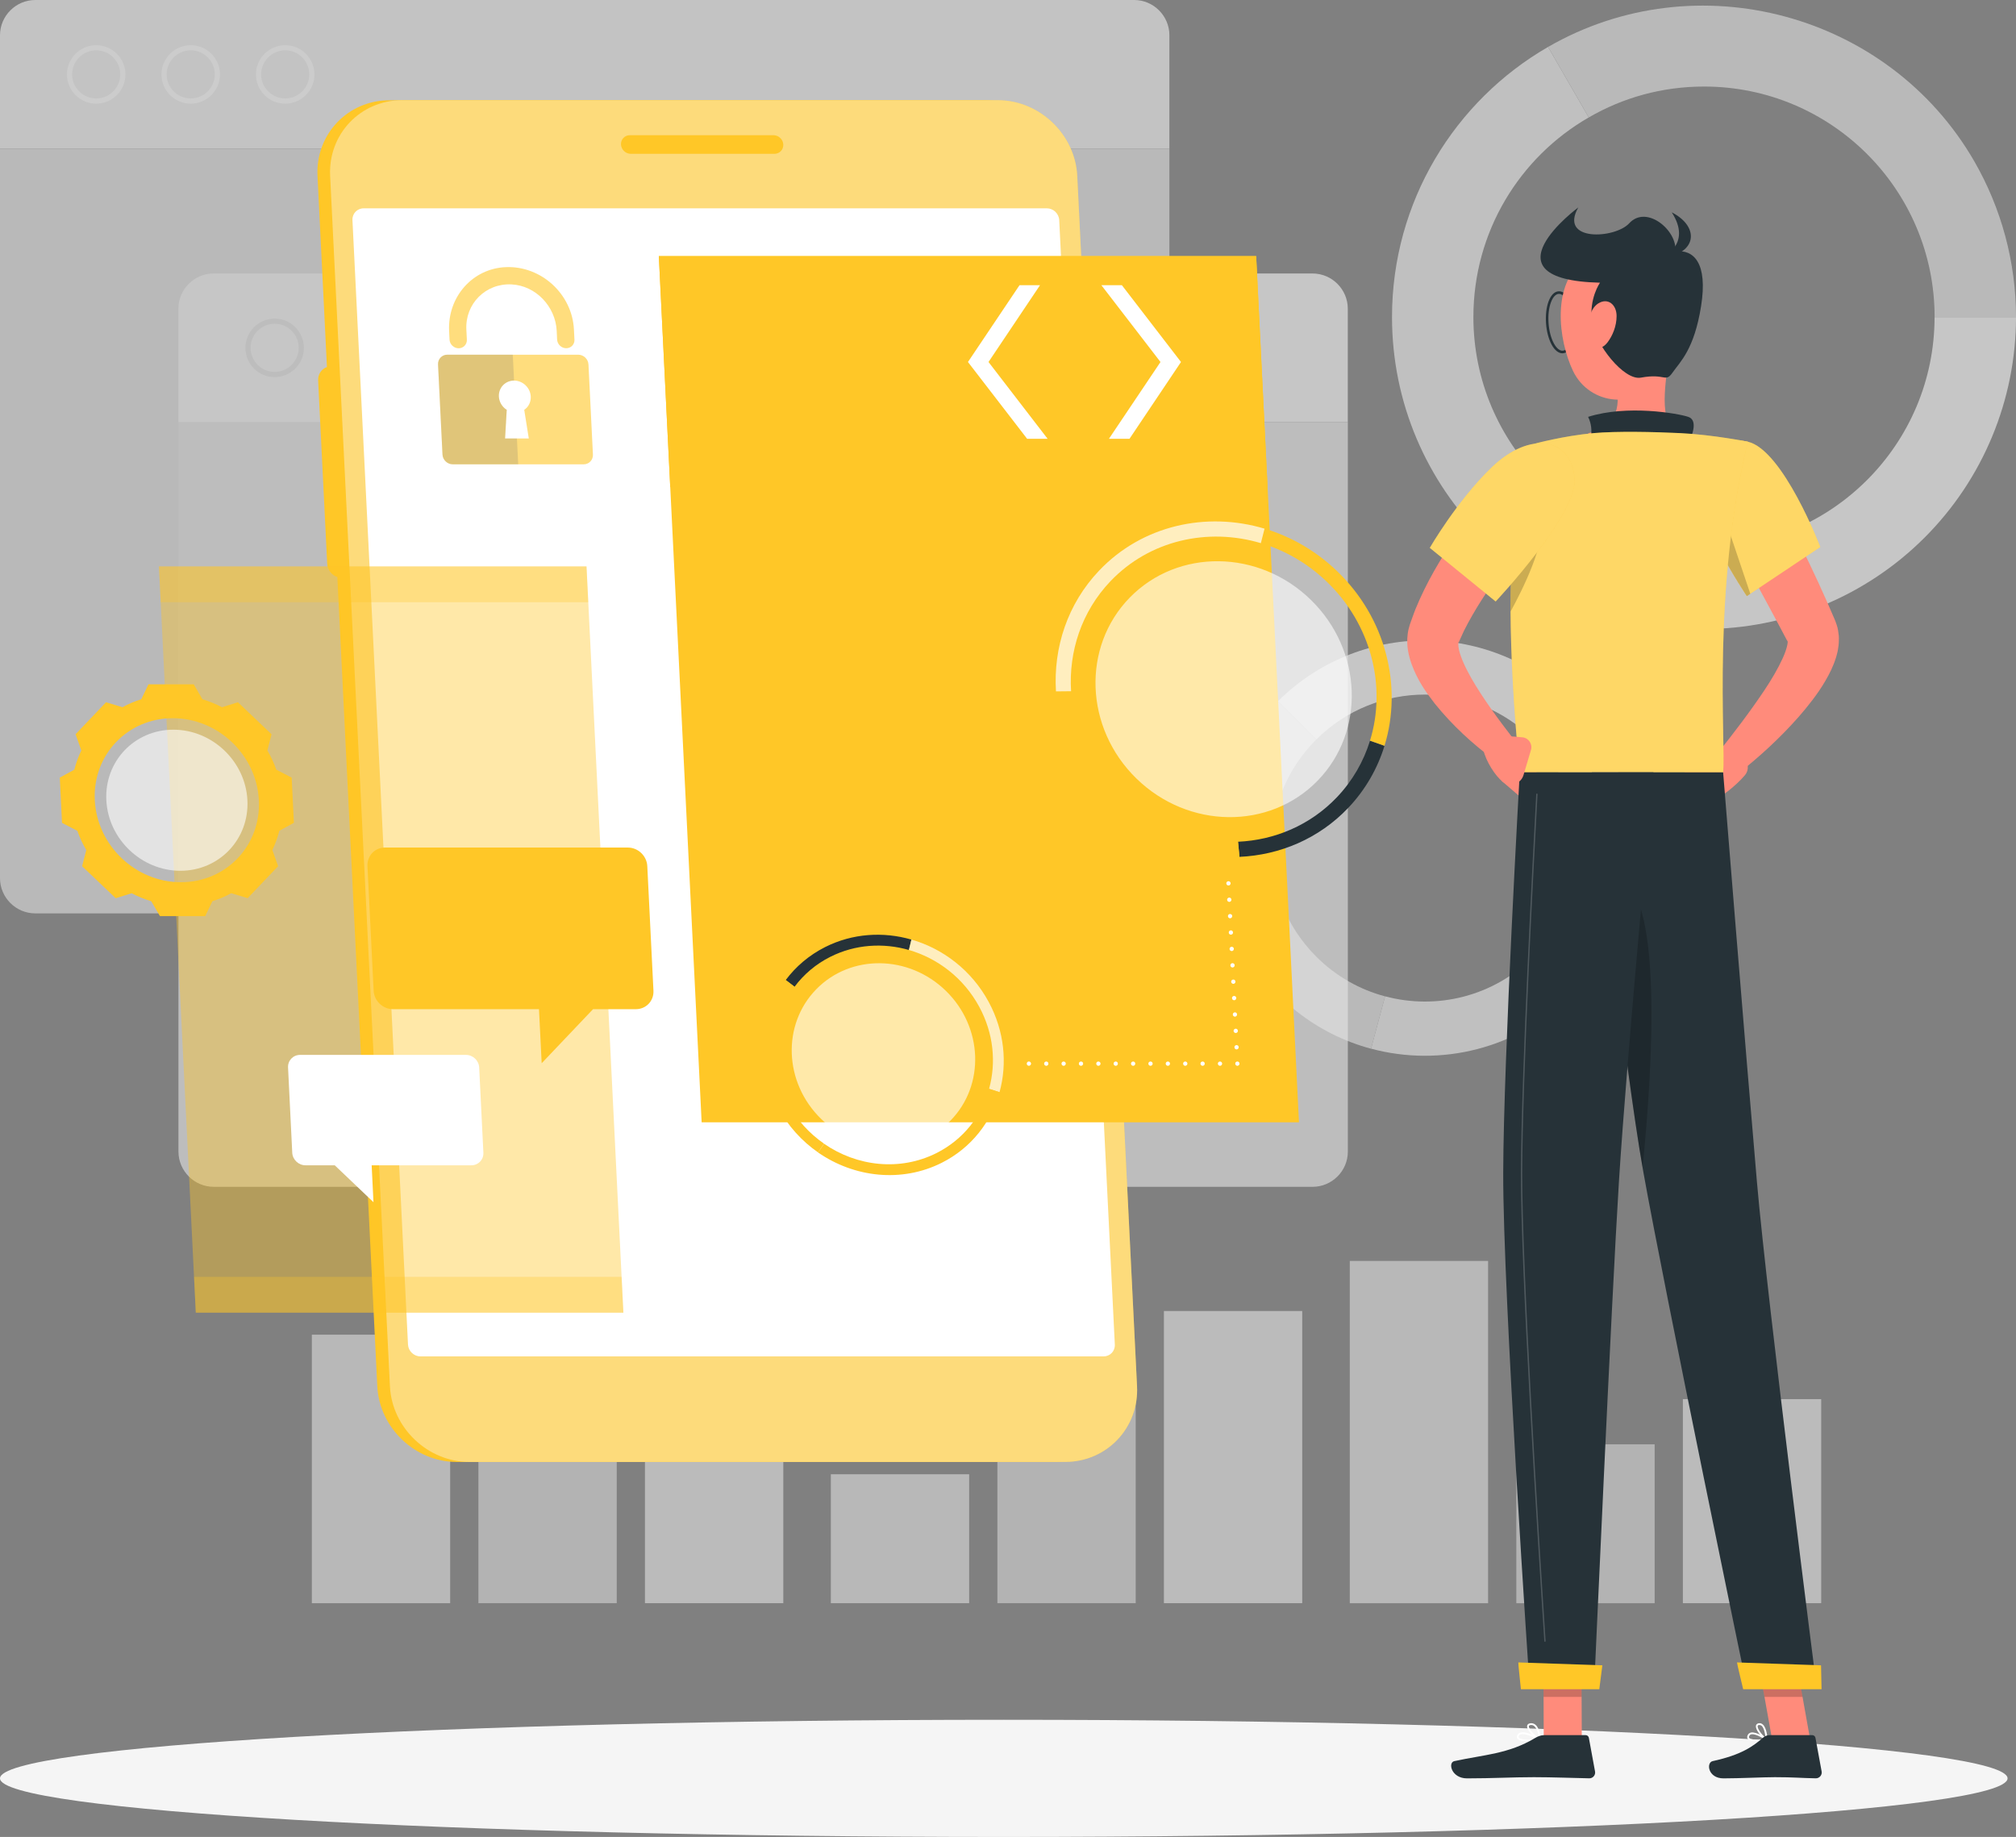 <svg width="653" height="595" viewBox="0 0 653 595" fill="none" xmlns="http://www.w3.org/2000/svg">
<rect x="0" y="0" width="653" height="595" fill="#808080" stroke="none"/>
<g clip-path="url(#clip0_338_2395)">
<g opacity="0.6">
<path d="M496.696 239.536L509.105 227.13C535.382 253.4 535.382 296 509.105 322.27C491.498 339.873 466.529 345.691 444.092 339.672L448.636 322.706C465.221 327.166 483.65 322.874 496.679 309.847C516.115 290.434 516.115 258.95 496.696 239.536Z" fill="#EBEBEB"/>
<path d="M413.941 227.13C426.552 214.523 443.706 207.431 461.532 207.431C479.357 207.431 496.495 214.523 509.122 227.13L496.713 239.536C477.295 220.122 445.786 220.122 426.367 239.536L413.941 227.13Z" fill="#F5F5F5"/>
<path d="M413.942 227.13L426.351 239.536C406.915 258.966 406.932 290.451 426.351 309.864C432.756 316.268 440.47 320.56 448.637 322.723L444.092 339.689C408.441 330.133 386.977 292.949 396.519 257.29C399.587 245.89 405.591 235.462 413.942 227.13Z" fill="#E0E0E0"/>
<path d="M551.934 177.372V203.726C496.143 203.726 450.884 158.478 450.884 102.701C450.884 65.316 471.225 32.641 501.425 15.206L514.606 38.039C492.253 50.898 477.245 75.039 477.245 102.701C477.261 143.926 510.699 177.372 551.934 177.372Z" fill="#EBEBEB"/>
<path d="M653 102.701C653 129.475 642.318 155.209 623.386 174.136C604.454 193.064 578.73 203.743 551.934 203.743V177.372C593.168 177.372 626.622 143.926 626.622 102.701H653Z" fill="#F5F5F5"/>
<path d="M653 102.701H626.639C626.639 61.443 593.185 28.031 551.95 28.031C538.351 28.031 525.59 31.652 514.623 38.039L501.442 15.206C549.452 -12.49 611.732 4.208 639.468 52.206C648.305 67.529 653 84.981 653 102.701Z" fill="#E0E0E0"/>
</g>
<g opacity="0.5">
<path d="M376.996 519.281H421.803V424.644H376.996V519.281Z" fill="#F5F5F5"/>
<path d="M323.063 519.278H367.87V453.191H323.063V519.278Z" fill="#E6E6E6"/>
<path d="M269.115 519.281H313.922V477.52H269.115V519.281Z" fill="#F0F0F0"/>
<path d="M545.1 519.278H589.906V453.191H545.1V519.278Z" fill="#F5F5F5"/>
<path d="M491.151 519.291H535.958V467.823H491.151V519.291Z" fill="#E6E6E6"/>
<path d="M437.203 519.29H482.01V408.424H437.203V519.29Z" fill="#F0F0F0"/>
<path d="M208.908 519.278H253.715V415.839H208.908V519.278Z" fill="#F5F5F5"/>
<path d="M154.959 519.278H199.766V453.191H154.959V519.278Z" fill="#E6E6E6"/>
<path d="M101.011 519.287H145.817V432.311H101.011V519.287Z" fill="#F0F0F0"/>
</g>
<g opacity="0.6">
<path d="M0 11.417C0 5.147 5.148 0 11.42 0H367.358C373.646 0 378.777 5.147 378.777 11.417V48.182H0V11.417Z" fill="#F0F0F0"/>
<path d="M92.38 33.58C87.148 33.58 82.905 29.322 82.905 24.108C82.905 18.894 87.165 14.636 92.38 14.636C97.612 14.636 101.854 18.894 101.854 24.108C101.854 29.322 97.612 33.58 92.38 33.58ZM92.38 16.296C88.07 16.296 84.582 19.799 84.582 24.091C84.582 28.383 88.087 31.887 92.38 31.887C96.689 31.887 100.177 28.383 100.177 24.091C100.177 19.799 96.689 16.296 92.38 16.296Z" fill="white"/>
<path d="M61.777 33.58C56.545 33.58 52.303 29.322 52.303 24.108C52.303 18.894 56.562 14.636 61.777 14.636C67.009 14.636 71.252 18.894 71.252 24.108C71.252 29.322 66.992 33.58 61.777 33.58ZM61.777 16.296C57.468 16.296 53.98 19.799 53.98 24.091C53.98 28.383 57.484 31.887 61.777 31.887C66.07 31.887 69.575 28.383 69.575 24.091C69.575 19.799 66.07 16.296 61.777 16.296Z" fill="white"/>
<path d="M31.157 33.58C25.925 33.58 21.683 29.322 21.683 24.108C21.683 18.894 25.942 14.636 31.157 14.636C36.389 14.636 40.632 18.894 40.632 24.108C40.632 29.322 36.389 33.58 31.157 33.58ZM31.157 16.296C26.864 16.296 23.36 19.799 23.36 24.091C23.36 28.383 26.864 31.887 31.157 31.887C35.467 31.887 38.955 28.383 38.955 24.091C38.955 19.799 35.467 16.296 31.157 16.296Z" fill="white"/>
<path d="M367.358 295.849H11.42C5.131 295.849 0 290.702 0 284.432V48.199H378.777V284.432C378.777 290.719 373.646 295.849 367.358 295.849Z" fill="#E0E0E0"/>
<path d="M57.786 100.002C57.786 93.715 62.934 88.585 69.206 88.585H425.144C431.432 88.585 436.563 93.732 436.563 100.002V136.767H57.786V100.002Z" fill="#F5F5F5"/>
<path d="M150.183 122.148C144.952 122.148 140.709 117.89 140.709 112.676C140.709 107.462 144.968 103.204 150.183 103.204C155.415 103.204 159.658 107.462 159.658 112.676C159.658 117.89 155.399 122.148 150.183 122.148ZM150.183 104.864C145.874 104.864 142.386 108.368 142.386 112.659C142.386 116.968 145.891 120.455 150.183 120.455C154.493 120.455 157.981 116.951 157.981 112.659C157.981 108.368 154.476 104.864 150.183 104.864Z" fill="#E6E6E6"/>
<path d="M119.563 122.148C114.331 122.148 110.089 117.89 110.089 112.676C110.089 107.462 114.348 103.204 119.563 103.204C124.778 103.204 129.038 107.462 129.038 112.676C129.038 117.89 124.795 122.148 119.563 122.148ZM119.563 104.864C115.254 104.864 111.766 108.368 111.766 112.659C111.766 116.968 115.27 120.455 119.563 120.455C123.856 120.455 127.361 116.951 127.361 112.659C127.361 108.368 123.873 104.864 119.563 104.864Z" fill="#E6E6E6"/>
<path d="M88.96 122.148C83.728 122.148 79.485 117.89 79.485 112.676C79.485 107.462 83.745 103.204 88.96 103.204C94.192 103.204 98.434 107.462 98.434 112.676C98.434 117.89 94.175 122.148 88.96 122.148ZM88.96 104.864C84.65 104.864 81.162 108.368 81.162 112.659C81.162 116.968 84.667 120.455 88.96 120.455C93.253 120.455 96.757 116.951 96.757 112.659C96.757 108.368 93.253 104.864 88.96 104.864Z" fill="#E6E6E6"/>
<path d="M425.16 384.417H69.222C62.934 384.417 57.803 379.27 57.803 373V136.767H436.58V373C436.58 379.287 431.432 384.417 425.16 384.417Z" fill="#E6E6E6"/>
</g>
<path d="M325.133 595C504.7 595 650.267 586.503 650.267 576.022C650.267 565.541 504.7 557.044 325.133 557.044C145.567 557.044 0 565.541 0 576.022C0 586.503 145.567 595 325.133 595Z" fill="#F5F5F5"/>
<path d="M352.836 152.074C355.234 152.074 357.095 150.113 356.978 147.732L355.753 122.937C355.636 120.539 353.573 118.595 351.192 118.595H347.906L344.854 56.984C344.183 43.505 332.612 32.474 319.13 32.474H126.136C112.654 32.474 102.173 43.505 102.844 56.984L105.896 118.88C104.152 119.517 102.945 121.21 103.045 123.188L105.98 182.603C106.08 184.598 107.455 186.274 109.266 186.911L122.212 449.029C122.883 462.508 134.453 473.539 147.936 473.539H340.93C354.412 473.539 364.892 462.508 364.222 449.029L351.729 196.383H355.016C357.414 196.383 359.275 194.422 359.157 192.041L357.933 167.246C357.816 164.849 355.753 162.904 353.372 162.904H350.085L349.549 152.108H352.836V152.074Z" fill="#FFC727"/>
<path d="M152.011 473.522H345.005C358.487 473.522 368.968 462.491 368.297 449.012L348.929 56.967C348.258 43.488 336.687 32.457 323.205 32.457H130.228C116.746 32.457 106.265 43.488 106.936 56.967L126.304 449.012C126.958 462.491 138.545 473.522 152.011 473.522Z" fill="#FFC727"/>
<path opacity="0.4" d="M152.011 473.522H345.005C358.487 473.522 368.968 462.491 368.297 449.012L348.929 56.967C348.258 43.488 336.687 32.457 323.205 32.457H130.228C116.746 32.457 106.265 43.488 106.936 56.967L126.304 449.012C126.958 462.491 138.545 473.522 152.011 473.522Z" fill="#FAFAFA"/>
<path d="M136.18 439.339H357.463C359.576 439.339 361.203 437.629 361.102 435.516L343.092 71.301C342.992 69.189 341.198 67.478 339.085 67.478H117.801C115.689 67.478 114.062 69.189 114.163 71.301L132.156 435.533C132.273 437.629 134.067 439.339 136.18 439.339Z" fill="white"/>
<path d="M250.545 43.79H204.011C202.351 43.79 201.06 45.148 201.144 46.807C201.227 48.467 202.653 49.825 204.313 49.825H250.847C252.507 49.825 253.798 48.467 253.714 46.807C253.63 45.148 252.205 43.79 250.545 43.79Z" fill="#FFC727"/>
<path d="M420.75 363.528H227.269L213.401 82.952H406.882L420.75 363.528Z" fill="#FFC727"/>
<path d="M397.91 286.813C397.827 286.813 397.726 286.796 397.642 286.762C397.558 286.729 397.474 286.678 397.424 286.611C397.357 286.544 397.307 286.477 397.273 286.393C397.24 286.31 397.206 286.209 397.206 286.125C397.206 285.941 397.29 285.756 397.424 285.622C397.676 285.371 398.145 285.371 398.397 285.622C398.531 285.756 398.615 285.941 398.615 286.125C398.615 286.209 398.581 286.31 398.548 286.393C398.514 286.477 398.464 286.544 398.397 286.611C398.346 286.678 398.263 286.729 398.179 286.762C398.095 286.796 398.011 286.813 397.91 286.813Z" fill="white"/>
<path d="M399.839 339.236C399.822 338.867 400.107 338.532 400.493 338.515C400.878 338.499 401.214 338.784 401.231 339.169C401.247 339.555 400.945 339.89 400.56 339.907C400.56 339.907 400.543 339.907 400.526 339.907C400.174 339.907 399.855 339.622 399.839 339.236ZM399.57 333.938C399.554 333.553 399.855 333.218 400.241 333.201C400.627 333.184 400.945 333.486 400.962 333.871C400.979 334.257 400.694 334.576 400.308 334.592C400.291 334.592 400.275 334.592 400.275 334.592C399.906 334.592 399.587 334.307 399.57 333.938ZM399.319 328.624C399.302 328.238 399.587 327.92 399.973 327.903C400.359 327.87 400.677 328.171 400.694 328.557C400.727 328.943 400.426 329.261 400.04 329.295C400.04 329.295 400.023 329.295 400.006 329.295C399.637 329.295 399.336 328.993 399.319 328.624ZM399.051 323.31C399.034 322.941 399.336 322.605 399.705 322.589C400.09 322.572 400.426 322.857 400.442 323.243C400.459 323.628 400.157 323.963 399.788 323.98C399.772 323.98 399.755 323.98 399.755 323.98C399.386 323.98 399.067 323.695 399.051 323.31ZM398.782 318.012C398.766 317.626 399.067 317.291 399.453 317.274C399.839 317.258 400.157 317.559 400.174 317.945C400.191 318.33 399.906 318.649 399.52 318.666C399.503 318.666 399.487 318.666 399.487 318.666C399.118 318.666 398.816 318.381 398.782 318.012ZM398.531 312.697C398.514 312.312 398.799 311.993 399.185 311.977C399.57 311.943 399.889 312.245 399.923 312.63C399.939 313.016 399.637 313.335 399.252 313.368C399.252 313.368 399.235 313.368 399.218 313.368C398.849 313.368 398.548 313.066 398.531 312.697ZM398.262 307.383C398.246 307.014 398.548 306.679 398.933 306.662C399.302 306.645 399.637 306.93 399.654 307.316C399.671 307.702 399.386 308.037 399 308.054C398.984 308.054 398.967 308.054 398.967 308.054C398.598 308.054 398.279 307.769 398.262 307.383ZM398.011 302.085C397.977 301.7 398.279 301.364 398.665 301.348C399.051 301.331 399.369 301.633 399.386 302.018C399.403 302.404 399.118 302.722 398.732 302.739C398.715 302.739 398.698 302.739 398.698 302.739C398.33 302.739 398.028 302.454 398.011 302.085ZM397.743 296.771C397.726 296.385 398.011 296.067 398.397 296.05C398.782 296.033 399.118 296.318 399.134 296.704C399.151 297.089 398.849 297.408 398.464 297.441C398.464 297.441 398.447 297.441 398.43 297.441C398.061 297.441 397.759 297.14 397.743 296.771ZM397.474 291.473C397.458 291.088 397.759 290.752 398.145 290.736C398.514 290.719 398.849 291.004 398.866 291.389C398.883 291.775 398.598 292.11 398.212 292.127C398.195 292.127 398.179 292.127 398.179 292.127C397.81 292.127 397.491 291.842 397.474 291.473Z" fill="white"/>
<path d="M400.794 345.221C400.609 345.221 400.425 345.137 400.308 345.003C400.174 344.886 400.106 344.701 400.106 344.517C400.106 344.433 400.123 344.333 400.157 344.249C400.19 344.165 400.241 344.081 400.308 344.031C400.375 343.964 400.442 343.913 400.526 343.88C400.693 343.813 400.895 343.813 401.062 343.88C401.146 343.913 401.23 343.964 401.297 344.031C401.347 344.081 401.398 344.165 401.431 344.249C401.481 344.333 401.498 344.433 401.498 344.517C401.498 344.701 401.414 344.886 401.297 345.003C401.23 345.07 401.146 345.12 401.062 345.154C400.978 345.204 400.895 345.221 400.794 345.221Z" fill="white"/>
<path d="M394.472 344.517C394.472 344.131 394.791 343.83 395.176 343.83C395.545 343.83 395.864 344.131 395.864 344.517C395.864 344.903 395.545 345.221 395.176 345.221C394.791 345.221 394.472 344.903 394.472 344.517ZM388.838 344.517C388.838 344.131 389.156 343.83 389.542 343.83C389.928 343.83 390.229 344.131 390.229 344.517C390.229 344.903 389.928 345.221 389.542 345.221C389.156 345.221 388.838 344.903 388.838 344.517ZM383.22 344.517C383.22 344.131 383.522 343.83 383.908 343.83C384.293 343.83 384.612 344.131 384.612 344.517C384.612 344.903 384.293 345.221 383.908 345.221C383.522 345.221 383.22 344.903 383.22 344.517ZM377.586 344.517C377.586 344.131 377.904 343.83 378.29 343.83C378.676 343.83 378.977 344.131 378.977 344.517C378.977 344.903 378.676 345.221 378.29 345.221C377.904 345.221 377.586 344.903 377.586 344.517ZM371.968 344.517C371.968 344.131 372.27 343.83 372.656 343.83C373.041 343.83 373.36 344.131 373.36 344.517C373.36 344.903 373.041 345.221 372.656 345.221C372.27 345.221 371.968 344.903 371.968 344.517ZM366.334 344.517C366.334 344.131 366.652 343.83 367.038 343.83C367.424 343.83 367.725 344.131 367.725 344.517C367.725 344.903 367.424 345.221 367.038 345.221C366.652 345.221 366.334 344.903 366.334 344.517ZM360.699 344.517C360.699 344.131 361.018 343.83 361.404 343.83C361.789 343.83 362.091 344.131 362.091 344.517C362.091 344.903 361.789 345.221 361.404 345.221C361.018 345.221 360.699 344.903 360.699 344.517ZM355.082 344.517C355.082 344.131 355.4 343.83 355.769 343.83C356.155 343.83 356.473 344.131 356.473 344.517C356.473 344.903 356.155 345.221 355.769 345.221C355.4 345.221 355.082 344.903 355.082 344.517ZM349.447 344.517C349.447 344.131 349.766 343.83 350.152 343.83C350.537 343.83 350.839 344.131 350.839 344.517C350.839 344.903 350.537 345.221 350.152 345.221C349.766 345.221 349.447 344.903 349.447 344.517ZM343.83 344.517C343.83 344.131 344.132 343.83 344.517 343.83C344.903 343.83 345.222 344.131 345.222 344.517C345.222 344.903 344.903 345.221 344.517 345.221C344.132 345.221 343.83 344.903 343.83 344.517ZM338.195 344.517C338.195 344.131 338.514 343.83 338.9 343.83C339.285 343.83 339.587 344.131 339.587 344.517C339.587 344.903 339.285 345.221 338.9 345.221C338.514 345.221 338.195 344.903 338.195 344.517Z" fill="white"/>
<path d="M333.266 345.221C333.081 345.221 332.913 345.137 332.779 345.003C332.712 344.953 332.662 344.869 332.628 344.785C332.595 344.701 332.578 344.601 332.578 344.517C332.578 344.333 332.645 344.148 332.779 344.031C332.964 343.83 333.266 343.763 333.534 343.88C333.618 343.914 333.702 343.964 333.752 344.031C333.886 344.148 333.97 344.333 333.97 344.517C333.97 344.601 333.936 344.701 333.903 344.785C333.869 344.869 333.819 344.953 333.752 345.003C333.702 345.07 333.618 345.121 333.534 345.154C333.45 345.188 333.366 345.221 333.266 345.221Z" fill="white"/>
<path d="M410.571 157.723H217.091L213.401 82.952H406.882L410.571 157.723Z" fill="#FFC727"/>
<path d="M401.465 277.541L400.995 272.646C412.884 272.11 424.405 267.298 433.057 258.212C438.138 252.864 441.693 246.594 443.756 239.921L448.451 241.581C446.187 248.924 442.28 255.814 436.696 261.682C427.188 271.674 414.528 276.955 401.465 277.541Z" fill="#263238"/>
<path d="M429.603 188.269C423.349 182.317 416.037 178.193 408.391 175.913L409.581 171.219C417.999 173.734 426.015 178.26 432.89 184.799C449.005 200.155 454.354 222.402 448.452 241.564L443.756 239.904C449.139 222.486 444.276 202.234 429.603 188.269Z" fill="#FFC727"/>
<path d="M359.811 261.682C348.861 251.237 342.875 237.624 342.036 223.944L346.933 223.877C347.704 236.317 353.137 248.723 363.115 258.212C373.847 268.438 387.664 273.25 401.013 272.646L401.482 277.541C386.792 278.195 371.6 272.898 359.811 261.682Z" fill="#FFC727"/>
<path opacity="0.7" d="M342.036 223.944C341.164 209.795 345.759 195.595 356.021 184.815C369.973 170.129 390.75 165.603 409.598 171.236L408.407 175.93C391.253 170.817 372.371 174.941 359.66 188.286C350.32 198.11 346.127 211.019 346.932 223.894L342.036 223.944Z" fill="white"/>
<path opacity="0.6" d="M426.763 252.896C442.361 236.91 441.389 210.67 424.591 194.286C407.792 177.903 381.529 177.58 365.93 193.566C350.332 209.551 351.304 235.792 368.103 252.175C384.901 268.559 411.164 268.882 426.763 252.896Z" fill="white"/>
<path d="M295.217 304.332L294.395 307.702C286.078 305.321 277.023 305.858 268.957 309.915C264.211 312.295 260.321 315.648 257.353 319.621L254.502 317.442C257.755 313.083 262.048 309.395 267.263 306.763C276.117 302.303 286.078 301.7 295.217 304.332Z" fill="#263238"/>
<path d="M255.156 357.309C258.09 362.724 262.165 367.15 266.911 370.436L264.999 373.286C259.784 369.665 255.306 364.803 252.087 358.851C244.541 344.903 246 328.842 254.518 317.442L257.369 319.622C249.622 329.999 248.28 344.618 255.156 357.309Z" fill="#FFC727"/>
<path opacity="0.7" d="M320.236 324.517C325.367 334.006 326.323 344.45 323.757 353.771L320.37 352.682C322.717 344.216 321.845 334.693 317.167 326.076C312.136 316.788 303.735 310.401 294.395 307.702L295.216 304.332C305.479 307.283 314.719 314.307 320.236 324.517Z" fill="white"/>
<path d="M323.757 353.771C321.091 363.394 314.635 371.794 305.06 376.622C292.047 383.177 276.687 381.4 264.999 373.302L266.911 370.452C277.542 377.829 291.511 379.438 303.366 373.47C312.069 369.078 317.955 361.45 320.387 352.682L323.757 353.771Z" fill="#FFC727"/>
<path opacity="0.6" d="M307.934 362.905C319.102 351.459 318.408 332.672 306.382 320.944C294.357 309.215 275.555 308.986 264.386 320.432C253.217 331.878 253.912 350.664 265.937 362.393C277.962 374.121 296.765 374.35 307.934 362.905Z" fill="white"/>
<path d="M336.872 92.374H330.231L313.529 117.253L332.696 142.132H339.337L320.187 117.253L336.872 92.374Z" fill="white"/>
<path d="M356.743 92.374H363.384L382.534 117.253L365.849 142.132H359.191L375.893 117.253L356.743 92.374Z" fill="white"/>
<g opacity="0.6">
<path d="M187.293 114.889H144.884C143.14 114.889 141.799 116.314 141.883 118.058L143.325 147.229C143.409 148.972 144.901 150.397 146.645 150.397H189.054C190.798 150.397 192.139 148.972 192.055 147.229L190.613 118.058C190.529 116.314 189.037 114.889 187.293 114.889ZM171.279 142.015H163.598L164.135 132.744C162.643 131.805 161.687 130.196 161.586 128.435C161.452 125.585 163.649 123.272 166.499 123.272C169.333 123.272 171.782 125.585 171.916 128.435C172 130.196 171.212 131.805 169.803 132.744L171.279 142.015Z" fill="#FFC727"/>
<path opacity="0.2" d="M161.586 128.435C161.67 130.196 162.626 131.805 164.135 132.744L163.598 142.015H167.439L167.858 150.38H146.645C144.901 150.38 143.409 148.955 143.325 147.212L141.883 118.041C141.799 116.314 143.14 114.873 144.884 114.873H166.097L166.516 123.255C163.649 123.272 161.452 125.585 161.586 128.435Z" fill="black"/>
<path d="M183.403 112.794C181.86 112.794 180.536 111.536 180.452 109.994L180.318 107.144C179.932 99.281 173.56 92.508 165.695 92.123C157.277 91.704 150.653 98.41 151.056 106.725L151.223 110.011C151.307 111.553 150.1 112.811 148.557 112.811C147.014 112.811 145.69 111.553 145.606 110.011L145.472 107.228C144.935 96.281 152.967 86.942 163.901 86.523C175.387 86.088 185.348 95.325 185.902 106.725L186.069 110.011C186.153 111.536 184.963 112.794 183.403 112.794Z" fill="#FFC727"/>
</g>
<path opacity="0.4" d="M201.915 425.189H63.42L51.48 183.474H189.975L201.915 425.189Z" fill="#FFC727"/>
<path opacity="0.3" d="M190.545 195.059H52.051L51.48 183.474H189.975L190.545 195.059Z" fill="#FFC727"/>
<path opacity="0.3" d="M201.915 425.189H63.42L62.85 413.588H201.344L201.915 425.189Z" fill="#FFC727"/>
<path d="M94.476 251.875L89.496 249.293C88.741 247.13 87.769 245.051 86.612 243.073L87.953 237.826L77.07 227.465L71.905 229.075C69.893 228.018 67.763 227.147 65.567 226.493L62.749 221.648H48.093L45.763 226.493C43.633 227.147 41.587 228.002 39.675 229.075L34.343 227.465L24.483 237.826L26.344 243.073C25.388 245.035 24.634 247.113 24.08 249.293L19.368 251.875L20.089 266.527L25.053 269.109C25.807 271.272 26.78 273.367 27.937 275.329L26.596 280.576L37.479 290.937L42.644 289.327C44.656 290.383 46.785 291.255 48.982 291.909L51.816 296.737H66.472L68.803 291.892C70.95 291.238 72.978 290.383 74.89 289.31L80.223 290.92L90.083 280.559L88.222 275.312C89.177 273.35 89.932 271.272 90.485 269.092L95.197 266.51L94.476 251.875ZM58.591 285.756C43.918 285.756 31.442 273.87 30.704 259.201C29.983 244.532 41.285 232.629 55.958 232.629C70.631 232.629 83.124 244.515 83.845 259.201C84.583 273.87 73.264 285.756 58.591 285.756Z" fill="#FFC727"/>
<path opacity="0.6" d="M56.159 236.35C43.566 236.35 33.806 246.594 34.444 259.201C35.064 271.791 45.83 282.051 58.423 282.051C71.017 282.051 80.776 271.808 80.139 259.201C79.519 246.594 68.753 236.35 56.159 236.35Z" fill="white"/>
<path d="M203.357 274.524H124.728C121.408 274.524 118.859 277.206 119.026 280.526L121.022 320.879C121.19 324.198 124.007 326.88 127.31 326.88H174.582L175.454 344.383L192.089 326.88H205.957C209.277 326.88 211.826 324.198 211.658 320.879L209.663 280.526C209.495 277.223 206.678 274.524 203.357 274.524Z" fill="#FFC727"/>
<path d="M97.193 341.684H150.921C153.184 341.684 155.113 343.511 155.213 345.774L156.572 373.352C156.689 375.616 154.945 377.443 152.681 377.443H120.384L120.971 389.396L108.428 377.443H98.954C96.69 377.443 94.761 375.616 94.661 373.352L93.302 345.774C93.185 343.528 94.929 341.684 97.193 341.684Z" fill="white"/>
<path d="M561.877 243.14L553.945 242.788L557.534 257.843C557.534 257.843 561.961 254.909 565.214 251.07C566.572 249.46 566.405 247.063 564.812 245.688L561.877 243.14Z" fill="#FF8B7B"/>
<path d="M544.739 250.919L548.294 263.208L557.534 257.843L553.945 242.788L544.739 250.919Z" fill="#FF8B7B"/>
<path d="M501.66 166.24L497.82 170.632C496.529 172.141 495.238 173.683 493.98 175.226C491.465 178.327 488.983 181.462 486.635 184.648C481.89 191.002 477.58 197.59 474.226 204.246C473.824 205.084 473.472 205.905 473.086 206.744L472.533 207.967C472.533 207.917 472.499 207.884 472.482 207.917C472.331 208.018 472.264 209.108 472.566 210.415C473.17 213.114 474.78 216.534 476.641 219.787C480.447 226.375 485.361 233.064 490.257 239.385L483.935 246.124C476.859 240.827 470.52 235.059 464.769 227.934C461.951 224.313 459.201 220.474 457.256 215.193C456.334 212.544 455.462 209.393 455.965 205.352C456.082 204.363 456.334 203.307 456.669 202.267L457.273 200.574C457.675 199.468 458.061 198.344 458.497 197.272C462.018 188.705 466.563 181.01 471.543 173.801C474.059 170.196 476.641 166.676 479.408 163.323C480.783 161.63 482.175 159.97 483.6 158.31C485.042 156.634 486.434 155.091 488.111 153.365L501.66 166.24Z" fill="#FF8B7B"/>
<path d="M500.419 244.733L493.276 258.849L486.283 252.847L492.018 242.788L500.419 244.733Z" fill="#FF8B7B"/>
<path d="M570.598 152.694C574.991 160.489 579.116 168.319 583.057 176.315C587.014 184.296 590.771 192.393 594.292 200.692L594.577 201.412L594.896 202.334C595.097 202.955 595.298 203.609 595.365 204.162C595.466 204.749 595.533 205.319 595.6 205.905C595.667 206.492 595.617 206.962 595.617 207.498C595.617 208.571 595.483 209.476 595.332 210.365C595.198 211.304 594.946 212.025 594.745 212.829C593.806 215.88 592.565 218.278 591.257 220.524C589.966 222.754 588.557 224.783 587.098 226.694C585.639 228.605 584.147 230.449 582.604 232.193C576.416 239.2 569.776 245.252 562.549 250.936L556.143 244.263C561.492 237.557 566.825 230.583 571.47 223.626C573.784 220.172 575.897 216.585 577.423 213.232C578.177 211.572 578.764 209.912 578.965 208.705C578.982 208.437 579.083 208.085 579.049 207.934C579.066 207.733 579.066 207.532 579.032 207.498C579.016 207.481 579.049 207.381 579.016 207.431C578.999 207.464 578.982 207.515 578.999 207.548C579.032 207.548 578.999 207.699 579.032 207.783C579.049 207.833 579.066 207.884 579.083 207.934C579.099 207.984 579.167 208.068 579.066 207.884C575.041 200.222 570.832 192.544 566.674 184.832C562.481 177.154 558.323 169.392 554.265 161.68L570.598 152.694Z" fill="#FF8B7B"/>
<path d="M506.087 114.437C504.813 114.437 503.572 113.447 502.583 111.62C501.61 109.81 500.956 107.362 500.772 104.747C500.587 102.114 500.872 99.617 501.576 97.672C502.331 95.626 503.471 94.453 504.813 94.352C506.138 94.252 507.462 95.258 508.485 97.169C509.475 98.979 510.112 101.427 510.296 104.042C510.699 109.675 508.921 114.235 506.255 114.42C506.205 114.437 506.138 114.437 506.087 114.437ZM504.981 95.191C504.947 95.191 504.913 95.191 504.863 95.191C503.891 95.258 502.968 96.263 502.348 97.957C501.677 99.784 501.409 102.165 501.593 104.679C501.778 107.194 502.381 109.508 503.304 111.218C504.159 112.794 505.215 113.665 506.188 113.598C508.318 113.447 509.81 109.105 509.458 104.109C509.273 101.595 508.67 99.281 507.747 97.571C506.926 96.046 505.92 95.191 504.981 95.191Z" fill="#263238"/>
<path d="M540.648 111.888C540.33 122.014 536.557 134.269 542.627 140.288C542.627 140.288 539.81 149.425 523.058 149.425C504.645 149.425 514.606 140.288 514.606 140.288C524.751 137.891 524.785 130.43 523.292 123.439L540.648 111.888Z" fill="#FF8B7B"/>
<path d="M546.953 143.423C548.378 140.523 549.854 136.08 546.886 135.04C543.616 133.9 527.015 131.017 514.404 135.024C516.685 139.684 514.572 144.026 514.572 144.026L546.953 143.423Z" fill="#263238"/>
<path d="M569.054 564.069C567.797 564.069 566.573 563.884 566.12 563.264C565.919 562.996 565.784 562.543 566.17 561.873C566.388 561.52 566.707 561.286 567.143 561.185C568.937 560.8 572.241 563.096 572.375 563.197C572.475 563.264 572.509 563.381 572.492 563.499C572.475 563.616 572.391 563.7 572.274 563.733C571.637 563.884 570.329 564.069 569.054 564.069ZM567.596 561.722C567.478 561.722 567.361 561.738 567.26 561.755C566.992 561.805 566.807 561.94 566.673 562.158C566.388 562.644 566.539 562.845 566.589 562.912C567.092 563.599 569.608 563.599 571.469 563.298C570.429 562.644 568.719 561.722 567.596 561.722Z" fill="white"/>
<path d="M572.207 563.734C572.157 563.734 572.106 563.717 572.073 563.7C570.849 563.013 568.501 560.347 568.769 558.956C568.82 558.704 569.004 558.252 569.725 558.168C570.195 558.117 570.597 558.235 570.966 558.553C572.358 559.727 572.509 563.281 572.509 563.432C572.509 563.532 572.458 563.633 572.375 563.7C572.307 563.717 572.257 563.734 572.207 563.734ZM569.909 558.738C569.859 558.738 569.826 558.738 569.775 558.738C569.373 558.788 569.339 558.972 569.323 559.056C569.155 559.878 570.647 561.906 571.871 562.845C571.771 561.822 571.452 559.727 570.58 558.972C570.362 558.822 570.144 558.738 569.909 558.738Z" fill="white"/>
<path d="M495.07 564.069C493.493 564.069 491.967 563.851 491.481 563.147C491.313 562.895 491.179 562.476 491.548 561.856C492.873 559.693 498.339 562.812 498.96 563.18C499.061 563.248 499.128 563.365 499.094 563.482C499.077 563.6 498.977 563.7 498.859 563.717C498.071 563.885 496.545 564.069 495.07 564.069ZM493.191 561.688C492.672 561.688 492.269 561.822 492.051 562.175C491.8 562.577 491.917 562.761 491.967 562.828C492.504 563.6 495.623 563.633 497.937 563.298C496.612 562.61 494.533 561.688 493.191 561.688Z" fill="white"/>
<path d="M498.809 563.734C498.776 563.734 498.725 563.717 498.692 563.7C497.216 563.029 494.416 560.431 494.651 559.006C494.701 558.671 494.952 558.251 495.757 558.168C496.361 558.101 496.898 558.285 497.367 558.671C498.876 559.961 499.094 563.281 499.094 563.415C499.094 563.516 499.044 563.616 498.96 563.666C498.927 563.717 498.86 563.734 498.809 563.734ZM495.992 558.738C495.942 558.738 495.875 558.738 495.824 558.754C495.271 558.805 495.238 559.039 495.221 559.106C495.07 559.961 496.981 562.023 498.457 562.929C498.34 561.973 497.988 559.978 496.981 559.123C496.696 558.872 496.361 558.738 495.992 558.738Z" fill="white"/>
<path d="M512.359 563.449H500.033L499.916 534.932H512.224L512.359 563.449Z" fill="#FF8B7B"/>
<path d="M586.326 563.449H574.001L568.903 534.932H581.228L586.326 563.449Z" fill="#FF8B7B"/>
<path d="M573.179 562.023H587.014C587.517 562.023 587.936 562.375 588.037 562.862L590.049 573.809C590.25 574.949 589.328 576.022 588.154 576.005C583.325 575.921 580.994 575.636 574.907 575.636C571.167 575.636 563.437 576.022 558.255 576.022C553.191 576.022 552.604 570.909 554.734 570.439C564.309 568.361 567.998 565.494 571.134 562.778C571.721 562.292 572.442 562.023 573.179 562.023Z" fill="#263238"/>
<path d="M500.167 562.023H513.616C514.119 562.023 514.538 562.375 514.639 562.862L516.651 573.809C516.852 574.949 515.964 576.022 514.79 576.005C509.944 575.921 502.934 575.636 496.847 575.636C489.72 575.636 483.532 576.022 475.182 576.022C470.117 576.022 468.91 570.909 471.056 570.439C480.782 568.327 488.647 568.109 497.182 562.979C498.088 562.426 499.111 562.023 500.167 562.023Z" fill="#263238"/>
<path d="M566.137 143.071C577.573 145.72 589.613 177.187 589.613 177.187L565.801 193.08C565.801 193.08 557.484 180.792 551.497 167.045C545.209 152.644 554.449 140.372 566.137 143.071Z" fill="#FFC727"/>
<path opacity="0.3" d="M566.137 143.071C577.573 145.72 589.613 177.187 589.613 177.187L565.801 193.08C565.801 193.08 557.484 180.792 551.497 167.045C545.209 152.644 554.449 140.372 566.137 143.071Z" fill="#FAFAFA"/>
<path opacity="0.2" d="M557.098 163.138L566.942 192.326L565.818 193.08C565.818 193.08 561.324 186.425 556.545 177.439L557.098 163.138Z" fill="black"/>
<path d="M489.285 198.093C489.369 211.84 490.207 228.94 492.253 250.164H558.155C558.994 240.055 554.55 190.716 566.137 143.071C566.137 143.071 554.936 140.808 544.187 140.288C535.785 139.885 523.611 139.617 516.183 140.288C506.39 141.176 497.099 143.708 497.099 143.708C497.099 143.708 491.465 149.81 489.755 178.428C489.436 184.078 489.252 190.582 489.285 198.093Z" fill="#FFC727"/>
<path opacity="0.3" d="M489.285 198.093C489.369 211.84 490.207 228.94 492.253 250.164H558.155C558.994 240.055 554.55 190.716 566.137 143.071C566.137 143.071 554.936 140.808 544.187 140.288C535.785 139.885 523.611 139.617 516.183 140.288C506.39 141.176 497.099 143.708 497.099 143.708C497.099 143.708 491.465 149.81 489.755 178.428C489.436 184.078 489.252 190.582 489.285 198.093Z" fill="#FAFAFA"/>
<path opacity="0.2" d="M489.285 198.093C493.276 190.817 500.504 176.215 499.497 167.9L489.771 178.428C489.436 184.078 489.252 190.582 489.285 198.093Z" fill="black"/>
<path d="M510.028 154.857C511.067 166.542 484.455 194.824 484.455 194.824L463.125 177.456C463.125 177.456 471.895 162.267 483.063 151.47C495.539 139.399 508.854 141.696 510.028 154.857Z" fill="#FFC727"/>
<path opacity="0.3" d="M510.028 154.857C511.067 166.542 484.455 194.824 484.455 194.824L463.125 177.456C463.125 177.456 471.895 162.267 483.063 151.47C495.539 139.399 508.854 141.696 510.028 154.857Z" fill="#FAFAFA"/>
<path opacity="0.2" d="M499.916 534.932L499.966 549.634H512.292L512.241 534.932H499.916Z" fill="black"/>
<path opacity="0.2" d="M581.228 534.932H568.903L571.536 549.634H583.861L581.228 534.932Z" fill="black"/>
<path d="M538.871 94.889C540.682 107.01 542.342 114.001 537.663 121.645C530.637 133.129 514.858 131.352 509.508 120.137C504.696 110.044 502.549 91.905 513.13 84.226C523.544 76.665 537.06 82.751 538.871 94.889Z" fill="#FF8B7B"/>
<path d="M518.261 91.569C479.508 90.631 511.218 67.193 511.218 67.193C504.863 78.376 523.124 77.353 527.719 72.323C533.337 66.188 543.448 74.737 542.643 81.444C548.546 80.706 553.241 85.081 550.994 99.164C548.764 113.246 544.186 117.203 541.771 120.656C539.357 124.11 539.558 120.824 531.509 122.316C525.975 123.355 516.685 111.419 515.679 104.445C514.572 96.699 518.261 91.569 518.261 91.569Z" fill="#263238"/>
<path d="M538.2 83.489C538.2 83.489 548.312 79.298 541.487 68.769C550.878 73.614 549.469 82.449 538.2 83.489Z" fill="#263238"/>
<path d="M523.628 102.383C523.628 105.618 522.32 108.77 520.676 110.916C518.194 114.135 515.31 112.542 514.623 108.971C514.019 105.752 514.572 100.203 517.725 98.258C520.844 96.347 523.644 98.694 523.628 102.383Z" fill="#FF8B7B"/>
<path d="M515.629 250.165C515.629 250.165 525.975 344.282 532.281 379.555C539.189 418.165 565.885 546.801 565.885 546.801H588.457C588.457 546.801 572.425 421.3 569.105 383.059C565.5 341.566 558.138 250.181 558.138 250.181H515.629V250.165Z" fill="#263238"/>
<path d="M562.632 538.469C562.532 538.469 564.628 547.136 564.628 547.136H590.016L589.848 539.408L562.632 538.469Z" fill="#FFC727"/>
<path opacity="0.2" d="M523.175 283.694C539.223 286.863 535.182 347.132 532.046 378.13C528.222 356.219 523.041 314.055 519.536 284.13C520.609 283.594 521.833 283.426 523.175 283.694Z" fill="black"/>
<path d="M492.27 250.165C492.27 250.165 487.021 342.254 486.904 379.807C486.786 418.869 495.489 546.784 495.489 546.784H516.35C516.35 546.784 521.967 421.149 524.382 382.791C527.015 340.963 535.567 250.165 535.567 250.165H492.27Z" fill="#263238"/>
<path d="M487.222 238.345L493.074 238.815C495.104 238.982 496.479 240.977 495.892 242.922L493.477 251.053C492.605 253.953 489.067 255.093 486.702 253.199C484.371 251.321 481.386 246.811 480.431 242.788L487.222 238.345Z" fill="#FF8B7B"/>
<path opacity="0.2" d="M500.419 531.797C500.302 531.797 500.218 531.713 500.218 531.595C497.904 496.188 492.538 410.537 492.638 379.807C492.739 348.373 496.461 278.044 497.602 257.239C497.602 257.122 497.702 257.038 497.82 257.038C497.937 257.038 498.021 257.139 498.021 257.256C496.881 278.061 493.141 348.373 493.057 379.807C492.973 410.52 498.323 496.171 500.637 531.579C500.637 531.696 500.553 531.797 500.419 531.797C500.436 531.797 500.436 531.797 500.419 531.797Z" fill="#FAFAFA"/>
<path d="M491.801 538.469C491.7 538.469 492.639 547.136 492.639 547.136H518.027L519.017 539.408L491.801 538.469Z" fill="#FFC727"/>
</g>
<defs>
<clipPath id="clip0_338_2395">
<rect width="653" height="595" fill="white"/>
</clipPath>
</defs>
</svg>
